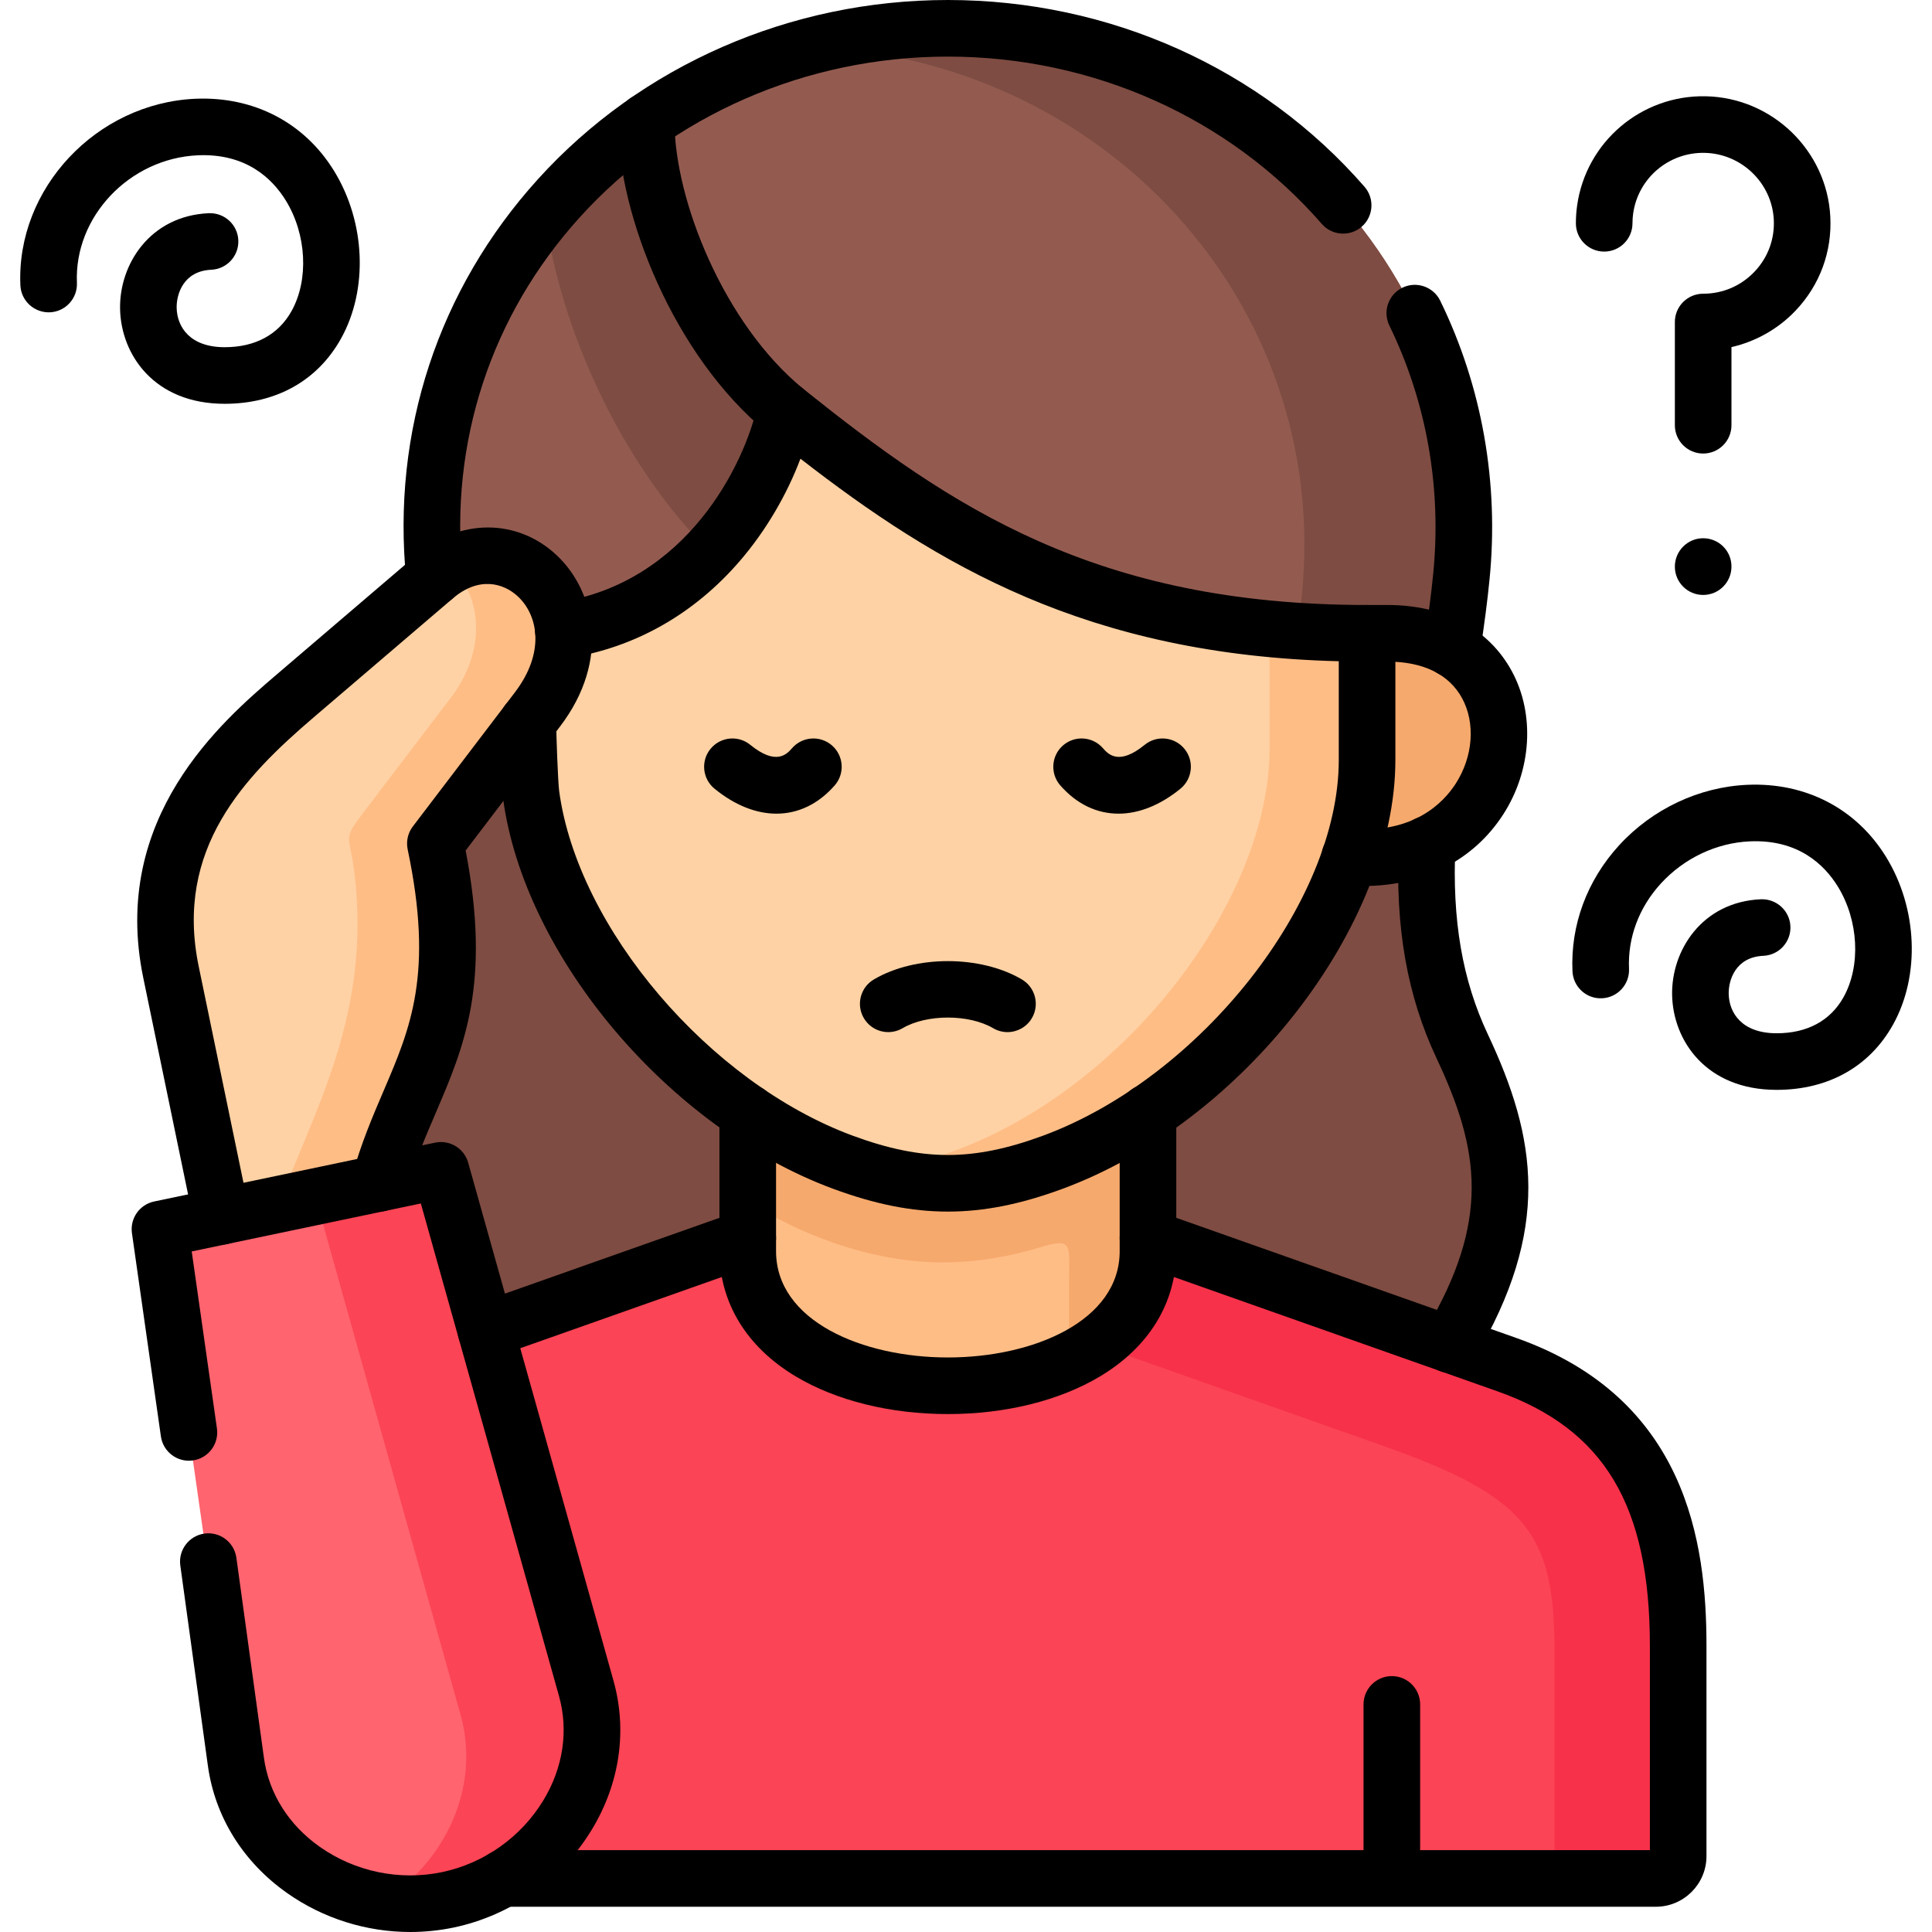 <?xml version="1.0" encoding="UTF-8"?>
<!-- Generator: Adobe Illustrator 24.3.0, SVG Export Plug-In . SVG Version: 6.00 Build 0)  -->
<svg xmlns="http://www.w3.org/2000/svg" xmlns:xlink="http://www.w3.org/1999/xlink" version="1.1" id="Capa_1" x="0px" y="0px" viewBox="0 0 597.822 597.822" style="enable-background:new 0 0 597.822 597.822;" xml:space="preserve" width="512" height="512">
<g>
	<g>
		<g>
			<path style="fill-rule:evenodd;clip-rule:evenodd;fill:#935B50;" d="M199.954,37.618c0,27.338-5.575,73.08,20.342,94.263     c96.664,124.647,174.446,80.097,229,68.91c1.128-7.447,2.157-14.894,2.887-22.274C461.441,85.61,386.911,8.757,293.299,8.757     C258.424,8.757,226.203,19.415,199.954,37.618L199.954,37.618z"/>
		</g>
		<g>
			<path style="fill-rule:evenodd;clip-rule:evenodd;fill:#935B50;" d="M199.954,37.618     c-44.167,30.648-71.344,82.613-65.538,140.897c3.351,5.13,20.74,22.142,39.887,16.483c41.911-6.421,63.447-43.623,68.69-67.917     C217.077,105.899,199.954,64.957,199.954,37.618L199.954,37.618z"/>
		</g>
		<g>
			<path style="fill-rule:evenodd;clip-rule:evenodd;fill:#7E4C42;" d="M168.695,66.215c4.082,33.959,23.162,77.185,50.969,104.556     c23.925-4.071,32.454-20.057,23.328-43.689c-25.916-21.183-43.039-62.125-43.039-89.463     C188.24,45.727,177.721,55.359,168.695,66.215L168.695,66.215z"/>
		</g>
		<g>
			<path style="fill-rule:evenodd;clip-rule:evenodd;fill:#7E4C42;" d="M417.639,248.684     c-30.364,13.537-49.577,73.907-78.712,93.535l12.079,61.396l97.66,12.412c21.436-36.109,18.451-61.066,3.783-92.277     c-9.59-20.389-11.814-41.339-10.851-62.455C434.994,264.372,426.963,249.378,417.639,248.684L417.639,248.684z"/>
		</g>
		<g>
			<path style="fill-rule:evenodd;clip-rule:evenodd;fill:#7E4C42;" d="M126.419,261.029c11.946,56.729-9.258,72.451-18.948,107.171     l42.873,64.474l92.749-37.93v-62.092c-35.507-23.93-57.408-51.6-62.153-86.683c-0.497-3.641-17.588-19.065-17.588-22.573     L126.419,261.029z"/>
		</g>
		<g>
			<path style="fill-rule:evenodd;clip-rule:evenodd;fill:#FB4455;" d="M150.345,411.657     c-44.234,44.617-21.138,131.365,5.309,169.594h137.646h219.078c3.783,0,6.902-3.112,6.902-6.917v-65.071     c0-36.374-8.694-71.359-53.127-87.047l-17.487-6.189l-93.445-32.999H231.379L150.345,411.657z"/>
		</g>
		<g>
			<path style="fill-rule:evenodd;clip-rule:evenodd;fill:#FFBD86;" d="M231.379,387.165c0,27.769,30.96,41.637,61.92,41.637     s61.921-13.868,61.921-41.637v-4.137V344.37c-9.292,6.256-19.18,11.452-29.434,15.258c-11.747,4.335-22.133,6.52-32.486,6.52     c-10.353,0-20.74-2.185-32.486-6.52c-10.254-3.806-20.142-9.002-29.434-15.258v38.658L231.379,387.165L231.379,387.165z"/>
		</g>
		<g>
			<path style="fill-rule:evenodd;clip-rule:evenodd;fill:#F7314A;" d="M339.424,416.093l88.501,31.278     c44.433,15.688,53.093,27.041,53.093,63.382v70.499h31.358c3.783,0,6.902-3.112,6.902-6.917v-65.071     c0-36.374-8.694-71.359-53.127-87.047l-17.487-6.189l-93.445-32.999C338.728,386.967,334.746,395.969,339.424,416.093     L339.424,416.093z"/>
		</g>
		<g>
			<path style="fill-rule:evenodd;clip-rule:evenodd;fill:#F6A96C;" d="M330.797,395.969v25.155c3.086-1.49,5.973-3.144,8.627-5.031     c9.623-6.852,15.795-16.483,15.795-28.927v-4.137v-13.669v-36.673c-9.292,6.256-19.18,11.452-29.434,15.258     c-11.747,4.335-22.133,6.52-32.486,6.52c-7.964,0-15.928-1.291-24.489-3.839c-2.621-0.794-5.276-1.688-7.997-2.681     c-10.254-3.806-20.142-9.002-29.434-15.258v38.691v0.231c14.767,9.764,37.564,19.031,60.361,19.031     c10.42,0,20.872-1.82,30.529-4.799C332.058,382.863,330.797,385.41,330.797,395.969L330.797,395.969z"/>
		</g>
		<g>
			<path style="fill-rule:evenodd;clip-rule:evenodd;fill:#7E4C42;" d="M249.962,14.45c90.757,3.177,161.936,78.74,152.877,169.626     c-0.365,3.74-0.83,7.447-1.294,11.187c12.344,14.331,33.183,13.438,47.752,5.527c1.128-7.447,2.157-14.894,2.887-22.274     C461.441,85.61,386.911,8.757,293.299,8.757C278.267,8.757,263.733,10.743,249.962,14.45L249.962,14.45z"/>
		</g>
		<g>
			<path style="fill-rule:evenodd;clip-rule:evenodd;fill:#F6A96C;" d="M423.014,195.958v39.221c0,9.664-1.892,19.826-5.376,30.053     c9.324,0.695,17.355-0.861,23.958-3.938c25.95-12.047,30.031-47.496,7.699-60.503c-5.21-3.045-11.879-4.833-20.043-4.833     L423.014,195.958L423.014,195.958z"/>
		</g>
		<g>
			<path style="fill-rule:evenodd;clip-rule:evenodd;fill:#FED2A4;" d="M242.993,127.082c-5.243,24.293-26.779,61.495-68.69,67.917     c-6.206,7.447-15.264,13.305-10.951,28.399c0,3.509,0.497,18.932,0.996,22.573c4.745,35.084,31.524,74.47,67.031,98.4     c9.292,6.256,19.18,11.452,29.434,15.258c11.747,4.335,22.133,6.52,32.486,6.52c10.353,0,20.74-2.185,32.486-6.52     c10.254-3.806,20.142-9.002,29.434-15.258c29.103-19.627,52.364-49.647,62.418-79.137c3.484-10.227,5.376-20.389,5.376-30.053     V195.96C339.127,195.958,292.271,166.534,242.993,127.082L242.993,127.082z"/>
		</g>
		<g>
			<path style="fill-rule:evenodd;clip-rule:evenodd;fill:#FFBD86;" d="M392.85,194.569v36.97     c0,46.403-43.736,104.656-97.228,124.448c-9.59,3.574-18.285,5.659-26.813,6.321c8.561,2.549,16.525,3.839,24.489,3.839     c10.353,0,20.74-2.185,32.486-6.52c10.254-3.806,20.142-9.002,29.434-15.258c29.103-19.627,52.364-49.647,62.418-79.137     c3.484-10.227,5.376-20.389,5.376-30.053v-39.221c-7.433,0-14.601-0.231-21.47-0.695     C398.592,195.065,395.704,194.834,392.85,194.569L392.85,194.569z"/>
		</g>
		<g>
			<path style="fill-rule:evenodd;clip-rule:evenodd;fill:#FED2A4;" d="M91.245,215.42c-22.266,19.065-46.855,44.318-38.327,85.426     l15.63,75.529l29.036,10.36l19.811-20.587c9.69-34.72,29.268-48.389,17.321-105.118l28.638-37.632l2.953-3.873     c6.471-8.506,8.661-17.046,7.997-24.526c-1.792-19.197-22.664-31.211-39.887-16.483L91.245,215.42z"/>
		</g>
		<g>
			<path style="fill-rule:evenodd;clip-rule:evenodd;fill:#FFBD86;" d="M136.275,220.121l-22.465,29.523     c-8.329,10.922-5.707,7.348-4.115,20.752c5.243,43.954-12.908,73.577-23.262,102.206l11.149,14.133l19.811-20.587     c9.69-34.72,29.268-48.389,17.321-105.118l28.638-37.632l2.953-3.873c6.471-8.506,8.661-17.046,7.997-24.526     c-1.626-17.409-18.948-28.927-35.008-19.925c4.347,4.104,7.3,9.962,7.898,16.648c0.697,7.48-1.493,16.052-7.964,24.558     L136.275,220.121z"/>
		</g>
		<g>
			<path style="fill-rule:evenodd;clip-rule:evenodd;fill:#FF646F;" d="M49.5,380.346l23.495,164.795     c4.28,30.086,35.772,48.952,65.57,42.73c6.105-1.291,11.879-3.574,17.089-6.619c20.175-11.883,32.254-35.547,25.75-58.815     l-31.059-110.779l-13.904-49.515l-19.047,4.005l-48.847,10.227L49.5,380.346z"/>
		</g>
		<g>
			<path style="fill-rule:evenodd;clip-rule:evenodd;fill:#FB4455;" d="M97.583,370.285l44.931,160.292     c6.338,22.639-4.911,45.676-24.124,57.822c6.604,0.992,13.439,0.861,20.175-0.53c6.105-1.291,11.879-3.574,17.089-6.619     c20.175-11.883,32.254-35.547,25.75-58.815l-31.059-110.779l-13.904-49.515l-19.047,4.005L97.583,370.285z"/>
		</g>
		<g>
			<path d="M527.012,140.34c-4.837,0-8.757-3.921-8.757-8.757v-31.94c0-4.836,3.92-8.757,8.757-8.757     c6.076,0,11.726-2.429,15.911-6.841c4.148-4.373,6.258-10.095,5.94-16.11c-0.592-11.336-9.992-20.397-21.402-20.634     c-11.088-0.232-20.566,7.826-22.106,18.746c-0.144,0.998-0.214,2.015-0.214,3.047c0,4.836-3.92,8.757-8.757,8.757     c-4.837,0-8.757-3.921-8.757-8.757c0-1.861,0.131-3.716,0.389-5.514c2.773-19.675,19.863-34.22,39.813-33.79     c20.535,0.427,37.458,16.779,38.525,37.227c0.574,10.857-3.234,21.187-10.723,29.082c-5.375,5.668-12.335,9.583-19.861,11.308     v24.177C535.769,136.419,531.849,140.34,527.012,140.34z"/>
		</g>
		<g>
			<path d="M527.012,184.095c-4.837,0-8.757-3.921-8.757-8.757c0-4.836,3.92-8.79,8.757-8.79s8.757,3.888,8.757,8.725v0.066     C535.769,180.174,531.849,184.095,527.012,184.095z"/>
		</g>
		<g>
			<path d="M69.509,124.949c-21.786,0-32.042-15.182-32.353-29.288c-0.303-13.793,9.216-28.886,27.455-29.688     c4.84-0.194,8.921,3.532,9.133,8.364c0.213,4.832-3.532,8.921-8.364,9.133c-8.655,0.381-10.808,7.6-10.715,11.807     c0.129,5.878,4.096,12.159,14.843,12.159c9.461,0,16.617-3.861,20.695-11.165c5.41-9.689,4.681-23.77-1.773-34.243     c-4.148-6.731-12.241-14.626-27.207-13.974C40.06,49.001,22.916,67.071,23.803,87.513c0.209,4.832-3.538,8.919-8.369,9.129     c-4.833,0.18-8.919-3.538-9.129-8.369C5.008,58.359,29.806,31.928,60.456,30.557c18.063-0.767,33.68,7.345,42.886,22.283     c9.782,15.873,10.648,36.758,2.154,51.97C98.243,117.796,85.463,124.949,69.509,124.949z"/>
		</g>
		<g>
			<path d="M346.104,251.774c-6.661,0-12.92-2.921-18.015-8.743c-3.185-3.64-2.815-9.172,0.824-12.357     c3.637-3.185,9.171-2.818,12.357,0.823c1.579,1.804,4.863,5.559,12.928-1.02c3.75-3.058,9.267-2.495,12.321,1.253     c3.056,3.748,2.496,9.264-1.252,12.321C358.947,249.205,352.348,251.774,346.104,251.774z"/>
		</g>
		<g>
			<path d="M311.741,319.369c-1.509,0-3.038-0.39-4.432-1.21c-7.463-4.391-20.556-4.39-28.02,0c-4.17,2.45-9.536,1.06-11.988-3.108     c-2.452-4.169-1.06-9.536,3.109-11.988c12.835-7.549,32.943-7.549,45.779,0c4.169,2.453,5.56,7.82,3.108,11.988     C317.666,317.825,314.742,319.369,311.741,319.369z"/>
		</g>
		<g>
			<path d="M240.263,251.774c-6.246,0-12.843-2.568-19.163-7.723c-3.748-3.056-4.308-8.573-1.251-12.321     c3.056-3.749,8.572-4.309,12.321-1.251c8.065,6.577,11.351,2.822,12.929,1.019c3.186-3.639,8.718-4.007,12.357-0.823     c3.639,3.185,4.007,8.718,0.822,12.357C253.183,248.853,246.923,251.774,240.263,251.774z"/>
		</g>
		<g>
			<path d="M448.624,424.817c-1.521,0-3.062-0.396-4.464-1.229c-4.158-2.47-5.527-7.844-3.057-12.001     c20.169-33.953,16.763-55.754,3.421-84.109c-9.148-19.449-12.857-40.605-11.675-66.582c0.219-4.831,4.328-8.571,9.146-8.35     c4.831,0.22,8.57,4.315,8.35,9.146c-1.048,23.024,2.138,41.558,10.027,58.33c15.142,32.183,19.72,60.223-4.211,100.509     C454.523,423.287,451.611,424.817,448.624,424.817z"/>
		</g>
		<g>
			<path d="M430.68,589.941c-4.837,0-8.757-3.92-8.757-8.757v-53.783c0-4.837,3.92-8.757,8.757-8.757     c4.837,0,8.757,3.92,8.757,8.757v53.783C439.437,586.021,435.517,589.941,430.68,589.941z"/>
		</g>
		<g>
			<path d="M126.956,597.822c-13.535,0-26.92-4.16-38.123-12.057c-13.63-9.61-22.336-23.613-24.513-39.431l-8.528-61.926     c-0.66-4.791,2.689-9.21,7.48-9.87c4.8-0.661,9.211,2.69,9.87,7.48l8.528,61.926c1.509,10.957,7.637,20.725,17.255,27.506     c10.954,7.721,24.748,10.581,37.85,7.847c13.015-2.73,24.447-10.825,31.355-22.21c6.128-10.096,7.847-21.564,4.842-32.29     l-22.963-81.916l-19.787-70.491l-70.896,14.845l7.801,54.762c0.682,4.788-2.646,9.222-7.434,9.904     c-4.786,0.692-9.223-2.646-9.905-7.434l-8.958-62.887c-0.651-4.57,2.357-8.86,6.875-9.806l86.941-18.204     c4.509-0.948,8.98,1.767,10.226,6.204l22.001,78.376l22.964,81.921c4.327,15.446,1.936,31.818-6.734,46.103     c-9.414,15.512-24.993,26.544-42.741,30.265C135.927,597.366,131.432,597.822,126.956,597.822z"/>
		</g>
		<g>
			<path d="M512.379,590.008H155.654c-4.836,0-8.757-3.92-8.757-8.757s3.921-8.757,8.757-8.757h354.87v-63.231     c0-43.524-14.141-67.088-47.286-78.789l-110.934-39.19c-3.501-1.236-5.84-4.545-5.84-8.256v-38.79     c0-4.837,3.92-8.757,8.757-8.757c4.837,0,8.757,3.92,8.757,8.757v32.596L469.07,413.96c52.855,18.66,58.968,63.328,58.968,95.304     v65.07C528.038,582.976,521.013,590.008,512.379,590.008z M150.344,420.417c-3.608,0-6.986-2.246-8.257-5.843     c-1.611-4.56,0.78-9.562,5.34-11.173l75.195-26.568v-32.596c0-4.837,3.921-8.757,8.757-8.757c4.836,0,8.757,3.92,8.757,8.757     v38.79c0,3.711-2.34,7.02-5.84,8.256l-81.035,28.63C152.297,420.255,151.312,420.417,150.344,420.417z"/>
		</g>
		<g>
			<path d="M293.299,437.558c-17.783,0-34.496-4.136-47.062-11.645c-15.228-9.1-23.615-22.862-23.615-38.749v-4.137     c0-4.837,3.921-8.757,8.757-8.757c4.836,0,8.757,3.92,8.757,8.757v4.137c0,21.586,26.744,32.88,53.163,32.88     c26.419,0,53.164-11.294,53.164-32.88v-4.137c0-4.837,3.92-8.757,8.757-8.757s8.757,3.92,8.757,8.757v4.137     c0,15.887-8.386,29.649-23.616,38.749C327.795,433.422,311.081,437.558,293.299,437.558z"/>
		</g>
		<g>
			<path d="M242.988,135.839c-1.949,0-3.91-0.647-5.537-1.977c-28.952-23.665-46.254-67.518-46.254-96.244     c0-4.836,3.921-8.757,8.757-8.757c4.836,0,8.757,3.921,8.757,8.757c0,24.11,15.226,62.578,39.824,82.683     c3.745,3.061,4.299,8.577,1.238,12.323C248.042,134.742,245.525,135.839,242.988,135.839z"/>
		</g>
		<g>
			<path d="M449.307,209.548c-0.437,0-0.879-0.033-1.324-0.1c-4.782-0.725-8.071-5.189-7.345-9.971     c1.337-8.828,2.211-15.559,2.83-21.823c2.67-26.659-2.018-53.253-13.557-76.92c-2.12-4.347-0.314-9.589,4.033-11.709     c4.348-2.12,9.589-0.313,11.709,4.033c12.967,26.592,18.237,56.445,15.244,86.33c-0.65,6.566-1.558,13.575-2.943,22.714     C457.296,206.439,453.563,209.548,449.307,209.548z M134.406,187.274c-4.446,0-8.254-3.372-8.703-7.889     c-4.569-45.85,9.9-89.863,40.741-123.93C198.348,20.212,244.585,0,293.299,0c49.937,0,96.926,21.061,128.918,57.782     c3.177,3.646,2.796,9.178-0.851,12.355c-3.648,3.177-9.178,2.796-12.356-0.85c-28.665-32.902-70.84-51.773-115.712-51.773     c-43.776,0-85.281,18.113-113.872,49.695c-27.479,30.353-40.369,69.574-36.297,110.439c0.48,4.812-3.033,9.103-7.845,9.582     C134.99,187.26,134.696,187.274,134.406,187.274z"/>
		</g>
		<g>
			<path d="M421.968,274.154c-1.64,0-3.301-0.063-4.984-0.189c-4.823-0.361-8.44-4.564-8.077-9.388     c0.361-4.823,4.571-8.439,9.386-8.077c19.19,1.44,28.353-8.132,32.119-13.965c5.415-8.382,6.198-18.783,1.998-26.497     c-4.034-7.407-12.041-11.322-23.157-11.322h-6.239c-4.837,0-8.757-3.921-8.757-8.757c0-4.836,3.92-8.757,8.757-8.757h6.239     c17.667,0,31.353,7.266,38.538,20.46c7.225,13.266,6.178,30.685-2.666,44.376C455.944,266.252,440.396,274.153,421.968,274.154z"/>
		</g>
		<g>
			<path d="M293.3,374.904c-11.178,0-22.464-2.244-35.518-7.062c-50.652-18.728-95.503-71.746-102.112-120.702     c-0.604-4.424-1.075-20.532-1.075-23.745c0-4.836,3.921-8.757,8.757-8.757c4.836,0,8.757,3.921,8.757,8.757     c0,3.828,0.53,18.561,0.916,21.389c5.723,42.4,46.467,90.228,90.826,106.63c11.046,4.076,20.405,5.976,29.449,5.976     c9.042,0,18.402-1.9,29.455-5.978c48.741-18.035,91.502-72.351,91.502-116.233v-30.573     c-77.838-1.953-124.365-29.925-166.574-62.669c-4.251,11.265-10.729,22.291-18.64,31.508     c-14.24,16.59-32.711,27.037-53.415,30.208c-4.781,0.734-9.25-2.55-9.982-7.33c-0.732-4.78,2.55-9.25,7.33-9.982     c39.485-6.049,57.466-42.618,61.457-61.108c0.64-2.965,2.769-5.388,5.627-6.404c2.859-1.016,6.039-0.48,8.406,1.415     c45.756,36.633,90.472,66.957,174.548,66.957c4.837,0,8.757,3.921,8.757,8.757v39.221c0,51.261-47.143,112.013-102.945,132.661     C315.763,372.66,304.477,374.904,293.3,374.904z"/>
		</g>
		<g>
			<path d="M68.538,385.134c-4.066,0-7.71-2.847-8.566-6.985l-15.63-75.529c-10.318-49.736,24.483-79.532,41.207-93.852     l43.178-36.909c13.453-11.522,31.383-11.518,43.598,0.015c11.564,10.92,16.793,32.148,0.949,52.956l-29.191,38.352     c7.913,41.137-0.446,60.643-9.281,81.256c-3.181,7.421-6.469,15.093-8.972,24.062c-1.3,4.658-6.128,7.384-10.789,6.081     c-4.658-1.3-7.381-6.13-6.081-10.788c2.816-10.091,6.338-18.309,9.744-26.255c8.338-19.456,15.539-36.258,7.443-74.705     c-0.525-2.49,0.06-5.084,1.601-7.108l31.591-41.505c9.34-12.265,7.213-23.71,0.962-29.612     c-4.493-4.241-12.154-6.323-20.187,0.559l-43.179,36.91c-21.12,18.084-43.024,40.442-35.442,76.99l15.63,75.534     c0.98,4.735-2.064,9.369-6.8,10.35C69.723,385.074,69.126,385.134,68.538,385.134z"/>
		</g>
		<g>
			<path d="M549.742,337.238c-21.775,0-32.026-15.182-32.336-29.289c-0.303-13.793,9.222-28.886,27.472-29.687     c4.797-0.192,8.92,3.532,9.133,8.364c0.212,4.832-3.532,8.921-8.365,9.133c-8.667,0.381-10.823,7.601-10.731,11.806     c0.13,5.878,4.092,12.16,14.827,12.16c9.47,0,16.632-3.863,20.71-11.173c5.41-9.694,4.677-23.78-1.783-34.253     c-4.15-6.727-12.252-14.61-27.205-13.955c-10.324,0.449-20.358,5.201-27.533,13.039c-6.788,7.414-10.29,16.781-9.861,26.377     c0.217,4.831-3.526,8.924-8.357,9.139c-4.832,0.245-8.922-3.524-9.139-8.357c-0.639-14.273,4.489-28.118,14.439-38.986     c10.292-11.241,24.757-18.06,39.688-18.709c17.99-0.788,33.661,7.323,42.874,22.257c9.791,15.874,10.665,36.764,2.171,51.983     C578.494,330.081,565.707,337.238,549.742,337.238z"/>
		</g>
	</g>
</g>















</svg>
